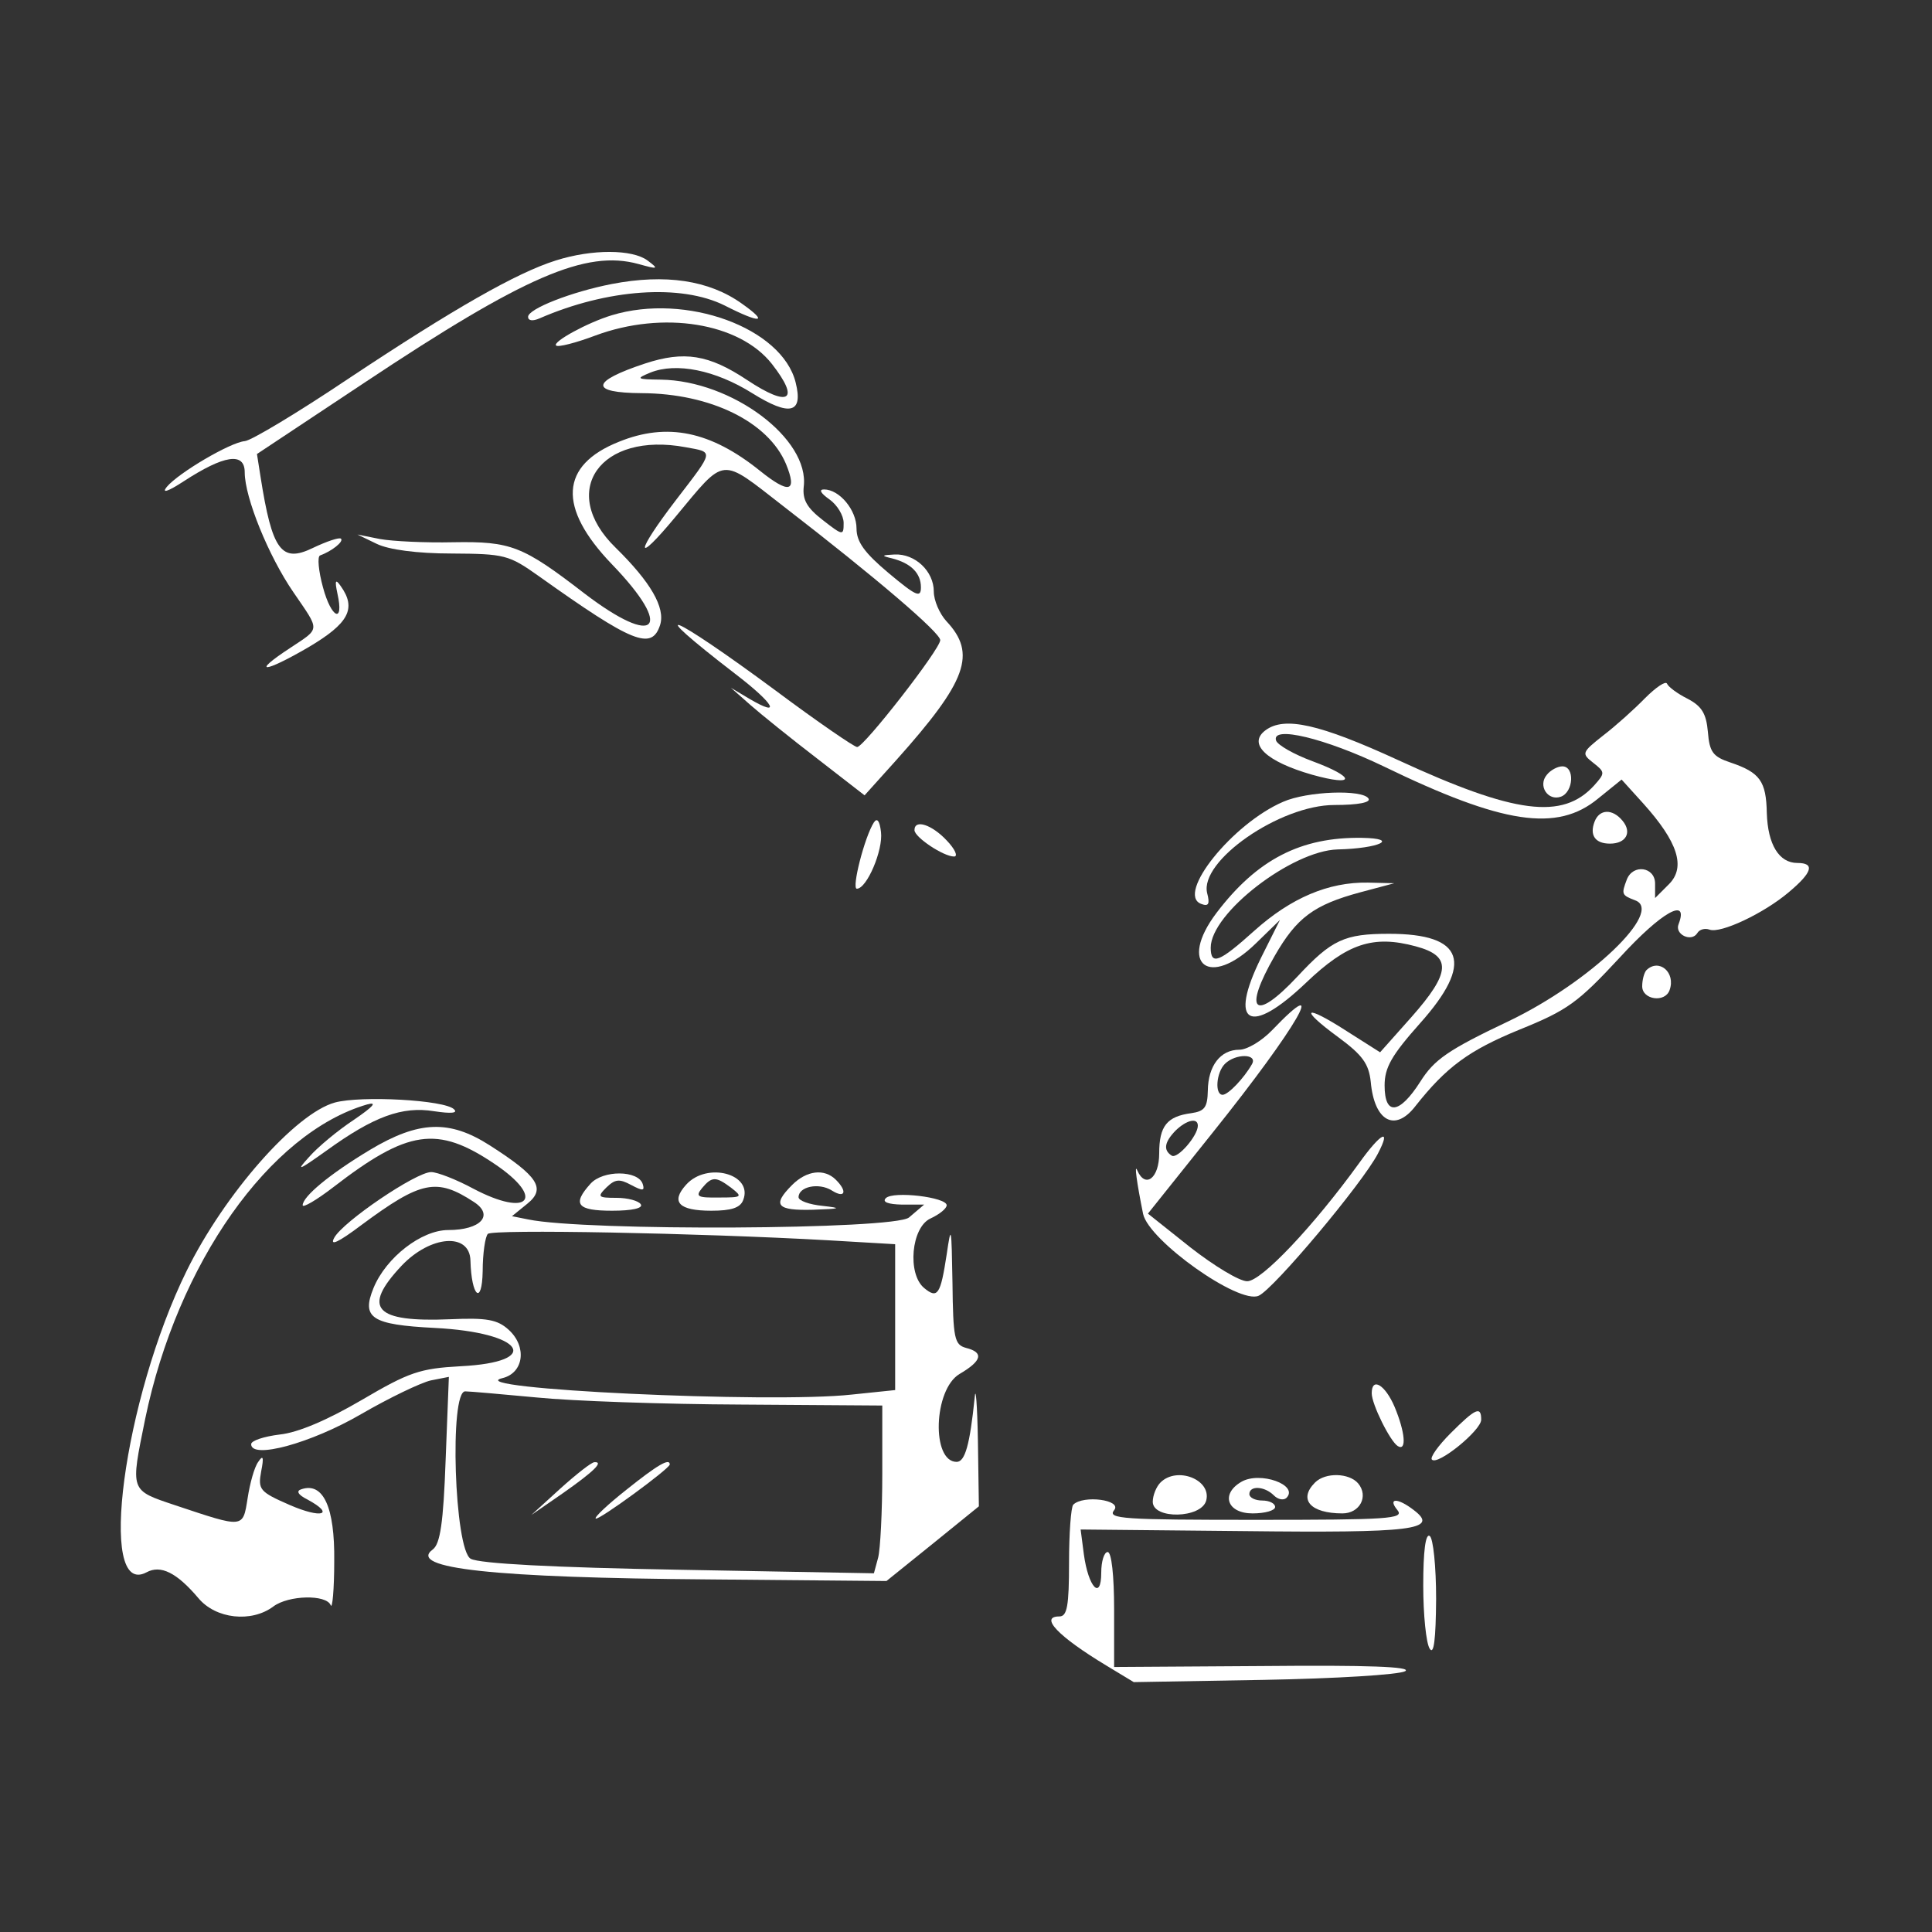  <svg  version="1.0" xmlns="http://www.w3.org/2000/svg"  width="300pt" height="300pt" viewBox="0 0 300 300"  preserveAspectRatio="xMidYMid meet"><rect x="0" y="0" width="300" height="300" fill="#333333" stroke="none"/>  <g transform="translate(0,300) scale(0.05,-0.05)" fill="#ffffff" stroke="none"> <path d="M1726 5191 c-121 -38 -316 -149 -644 -367 -158 -106 -303 -193 -322 -194 -45 -4 -205 -98 -242 -142 -17 -21 3 -15 52 17 126 82 190 92 190 28 0 -78 74 -260 151 -372 84 -123 85 -110 -11 -174 -122 -80 -81 -78 58 3 125 74 150 120 100 190 -16 23 -19 18 -10 -24 21 -94 -19 -77 -45 20 -14 51 -18 96 -9 99 36 13 74 43 65 52 -5 5 -44 -8 -88 -29 -97 -47 -126 -8 -162 222 l-11 70 336 223 c495 329 686 412 849 367 61 -17 64 -16 28 11 -47 35 -172 36 -285 0z"/> <path d="M1900 5118 c-124 -24 -260 -77 -260 -102 0 -12 14 -14 35 -5 211 92 440 108 576 40 112 -57 138 -54 53 6 -102 73 -238 93 -404 61z"/> <path d="M1900 5021 c-76 -23 -185 -83 -173 -94 6 -6 61 8 122 31 210 78 447 40 548 -88 89 -114 54 -137 -77 -50 -119 79 -195 91 -317 51 -169 -56 -173 -91 -10 -92 214 -1 393 -89 448 -220 36 -88 10 -94 -81 -21 -153 123 -288 151 -438 90 -183 -73 -191 -204 -22 -380 195 -202 139 -262 -85 -91 -192 148 -228 162 -407 159 -87 -2 -189 3 -228 10 l-70 14 60 -29 c37 -18 125 -30 233 -30 164 -1 177 -4 270 -70 292 -208 351 -232 377 -152 17 54 -30 134 -138 240 -180 175 -48 362 218 312 87 -16 89 -8 -30 -163 -128 -167 -130 -207 -3 -54 159 191 137 188 337 33 290 -224 486 -392 486 -415 0 -28 -237 -332 -258 -332 -9 0 -124 79 -254 176 -326 241 -422 280 -123 50 120 -92 144 -136 42 -76 l-57 34 60 -53 c33 -29 126 -104 208 -167 l147 -114 99 110 c219 245 250 330 155 431 -21 23 -39 64 -39 92 0 63 -58 118 -122 115 -41 -2 -42 -4 -8 -12 59 -15 90 -46 90 -90 0 -34 -15 -27 -100 44 -75 63 -100 97 -100 139 0 57 -53 121 -101 121 -17 0 -10 -12 17 -31 24 -17 44 -50 44 -73 0 -40 -2 -40 -65 9 -49 38 -63 63 -59 103 19 149 -223 330 -444 333 -76 1 -78 3 -32 22 80 32 201 8 316 -64 117 -73 159 -63 135 33 -42 170 -341 279 -571 209z"/> <path d="M5109 3832 c-33 -34 -92 -87 -130 -116 -67 -53 -68 -56 -31 -85 37 -29 37 -32 3 -70 -98 -108 -246 -89 -608 78 -246 113 -354 137 -413 93 -56 -42 2 -97 145 -138 136 -38 136 -8 1 42 -57 21 -108 50 -113 64 -16 48 153 7 334 -80 371 -180 539 -205 666 -100 l73 59 67 -74 c108 -120 133 -198 80 -251 l-43 -43 0 45 c0 52 -69 62 -88 12 -17 -45 -16 -48 26 -64 91 -33 -140 -254 -392 -375 -190 -90 -232 -120 -275 -188 -65 -102 -111 -107 -111 -12 0 56 22 94 110 193 168 188 137 278 -96 278 -139 0 -178 -18 -285 -133 -134 -143 -170 -109 -70 65 68 118 121 158 266 197 l105 28 -82 2 c-123 2 -239 -48 -352 -149 -110 -99 -136 -109 -136 -53 0 107 252 301 394 305 130 3 194 34 76 36 -190 3 -326 -67 -452 -233 -121 -160 -22 -236 123 -94 l74 72 -59 -118 c-102 -207 -35 -244 140 -77 128 122 208 149 341 113 112 -30 109 -81 -14 -220 l-97 -109 -104 66 c-132 85 -150 72 -26 -19 76 -56 95 -83 101 -139 11 -122 75 -157 138 -76 97 123 167 174 323 238 151 61 182 84 313 225 129 141 215 189 182 103 -13 -32 40 -57 58 -28 7 12 24 16 38 11 34 -13 168 50 246 116 74 62 82 91 27 91 -57 0 -92 57 -95 155 -2 99 -21 126 -113 157 -54 18 -65 32 -70 95 -5 57 -19 80 -63 103 -32 16 -60 37 -64 47 -4 9 -34 -11 -68 -45z"/> <path d="M4804 3594 c-29 -34 3 -83 44 -68 39 15 43 94 4 94 -15 0 -37 -12 -48 -26z"/> <path d="M3985 3510 c-158 -68 -333 -287 -255 -317 23 -9 28 -1 19 33 -25 100 226 274 395 274 74 0 114 8 106 20 -18 29 -190 23 -265 -10z"/> <path d="M4952 3448 c-16 -42 2 -68 48 -68 50 0 69 35 39 71 -31 38 -72 37 -87 -3z"/> <path d="M2714 3446 c-29 -45 -70 -206 -53 -206 31 0 82 120 75 176 -4 35 -12 45 -22 30z"/> <path d="M2840 3422 c0 -22 90 -82 123 -82 13 0 3 23 -23 50 -46 49 -100 67 -100 32z"/> <path d="M5113 2987 c-7 -8 -13 -30 -13 -50 0 -42 71 -52 85 -12 20 55 -33 100 -72 62z"/> <path d="M3950 2800 c-32 -33 -77 -60 -101 -60 -59 0 -97 -50 -98 -127 -1 -52 -10 -64 -51 -70 -76 -10 -100 -40 -100 -125 0 -77 -43 -110 -68 -53 -10 24 -2 -36 18 -135 18 -83 298 -282 359 -254 47 21 322 349 370 441 43 82 10 66 -58 -29 -141 -195 -304 -368 -348 -367 -24 0 -103 48 -176 105 l-132 105 203 254 c261 326 364 505 182 315z m-62 -105 c-25 -44 -74 -95 -91 -95 -25 0 -20 69 7 96 33 33 103 32 84 -1z m-168 -191 c0 -31 -63 -104 -81 -93 -27 17 -23 42 12 78 34 33 69 41 69 15z"/> <path d="M1040 2576 c-123 -34 -342 -283 -460 -522 -196 -398 -279 -1019 -125 -937 44 24 94 -1 161 -80 54 -65 165 -77 233 -26 47 35 164 38 178 4 5 -14 11 48 11 137 2 167 -34 246 -102 223 -17 -5 -11 -17 19 -32 87 -47 44 -60 -55 -17 -94 41 -99 48 -89 104 9 45 6 53 -9 30 -12 -16 -26 -67 -33 -113 -15 -94 -11 -93 -224 -22 -143 48 -140 42 -94 269 100 482 386 888 689 976 33 9 20 -6 -40 -47 -50 -33 -113 -85 -140 -116 -42 -46 -34 -43 53 19 148 107 236 139 335 123 53 -8 75 -6 62 6 -29 29 -288 43 -370 21z"/> <path d="M1149 2429 c-125 -75 -209 -145 -209 -172 0 -9 43 16 95 56 232 179 323 192 500 73 161 -108 108 -169 -66 -77 -52 28 -111 51 -130 51 -47 0 -274 -154 -301 -204 -15 -27 12 -15 85 40 185 137 233 147 349 71 63 -41 21 -87 -80 -87 -83 0 -193 -85 -232 -180 -38 -93 -7 -114 190 -124 277 -14 338 -106 80 -119 -126 -7 -159 -18 -307 -105 -106 -62 -197 -101 -254 -107 -49 -6 -89 -19 -89 -30 0 -48 186 3 341 93 88 51 186 98 217 105 l56 11 -10 -257 c-7 -197 -17 -262 -40 -279 -80 -59 189 -88 858 -93 l551 -5 144 116 143 116 -3 204 c-2 112 -7 173 -10 134 -15 -147 -30 -200 -56 -200 -79 0 -72 225 9 273 70 41 76 67 20 81 -36 10 -40 29 -42 203 -3 175 -4 183 -18 87 -19 -124 -28 -139 -70 -104 -53 44 -40 189 20 216 28 13 50 31 50 41 0 25 -166 45 -189 22 -12 -12 7 -19 50 -20 l69 0 -47 -40 c-46 -38 -1006 -43 -1183 -6 l-50 10 48 39 c58 47 33 85 -117 181 -125 80 -220 77 -372 -14z m1426 -281 l205 -12 0 -226 0 -227 -135 -14 c-253 -28 -1221 18 -1085 51 67 16 77 98 20 150 -35 32 -68 38 -181 33 -236 -10 -276 34 -152 166 90 95 212 104 214 16 3 -112 36 -141 38 -33 0 56 8 108 16 116 15 15 651 3 1060 -20z m-908 -488 c109 -11 394 -21 635 -22 l438 -3 0 -212 c0 -117 -6 -235 -13 -261 l-13 -48 -605 11 c-392 7 -619 19 -647 34 -51 27 -67 522 -17 520 14 0 114 -9 222 -19z"/> <path d="M1740 1377 l-90 -82 97 67 c97 68 129 99 99 97 -9 0 -56 -37 -106 -82z"/> <path d="M1946 1374 c-57 -45 -101 -86 -96 -90 7 -8 230 155 230 168 0 21 -39 -2 -134 -78z"/> <path d="M1834 2324 c-58 -64 -42 -84 67 -84 63 0 97 8 89 20 -7 11 -41 20 -75 20 -58 0 -61 3 -32 32 27 26 40 28 77 8 36 -19 43 -19 36 3 -14 43 -123 44 -162 1z"/> <path d="M2131 2321 c-49 -54 -23 -81 78 -81 62 0 90 9 99 33 32 81 -112 120 -177 48z m140 -10 c36 -28 34 -30 -38 -30 -67 -1 -74 3 -53 29 31 37 43 37 91 1z"/> <path d="M2460 2320 c-63 -63 -48 -80 65 -77 86 3 92 5 30 12 -41 4 -75 16 -75 27 0 33 63 46 103 21 41 -26 50 -4 13 33 -36 36 -91 29 -136 -16z"/> <path d="M4260 1673 c0 -34 57 -149 81 -164 28 -17 23 43 -10 122 -29 68 -71 94 -71 42z"/> <path d="M4505 1549 c-39 -39 -65 -76 -58 -82 18 -19 153 91 153 124 0 43 -17 36 -95 -42z"/> <path d="M3604 1396 c-13 -13 -24 -40 -24 -60 0 -55 151 -52 166 4 17 65 -91 107 -142 56z"/> <path d="M3855 1398 c-65 -38 -44 -98 35 -98 39 0 70 9 70 20 0 11 -18 20 -40 20 -22 0 -40 9 -40 20 0 27 47 25 76 -4 13 -13 30 -16 39 -8 40 40 -82 84 -140 50z"/> <path d="M4084 1396 c-53 -53 -14 -96 85 -96 54 0 82 53 49 93 -28 33 -102 35 -134 3z"/> <path d="M3333 1327 c-7 -8 -13 -89 -13 -180 0 -135 -6 -167 -30 -167 -63 0 -4 -62 145 -152 l86 -52 404 7 c223 4 420 16 439 27 22 14 -120 19 -435 16 l-469 -3 0 178 c0 106 -8 179 -20 179 -11 0 -20 -29 -20 -64 0 -88 -40 -46 -54 57 l-10 77 507 -5 c525 -6 608 4 528 65 -50 39 -83 39 -51 0 22 -27 -29 -30 -440 -30 -411 0 -462 3 -440 30 26 32 -96 48 -127 17z"/> <path d="M4420 1076 c0 -91 9 -179 20 -196 13 -21 19 28 20 154 0 101 -9 189 -20 196 -13 8 -20 -48 -20 -154z"/> </g> </svg> 